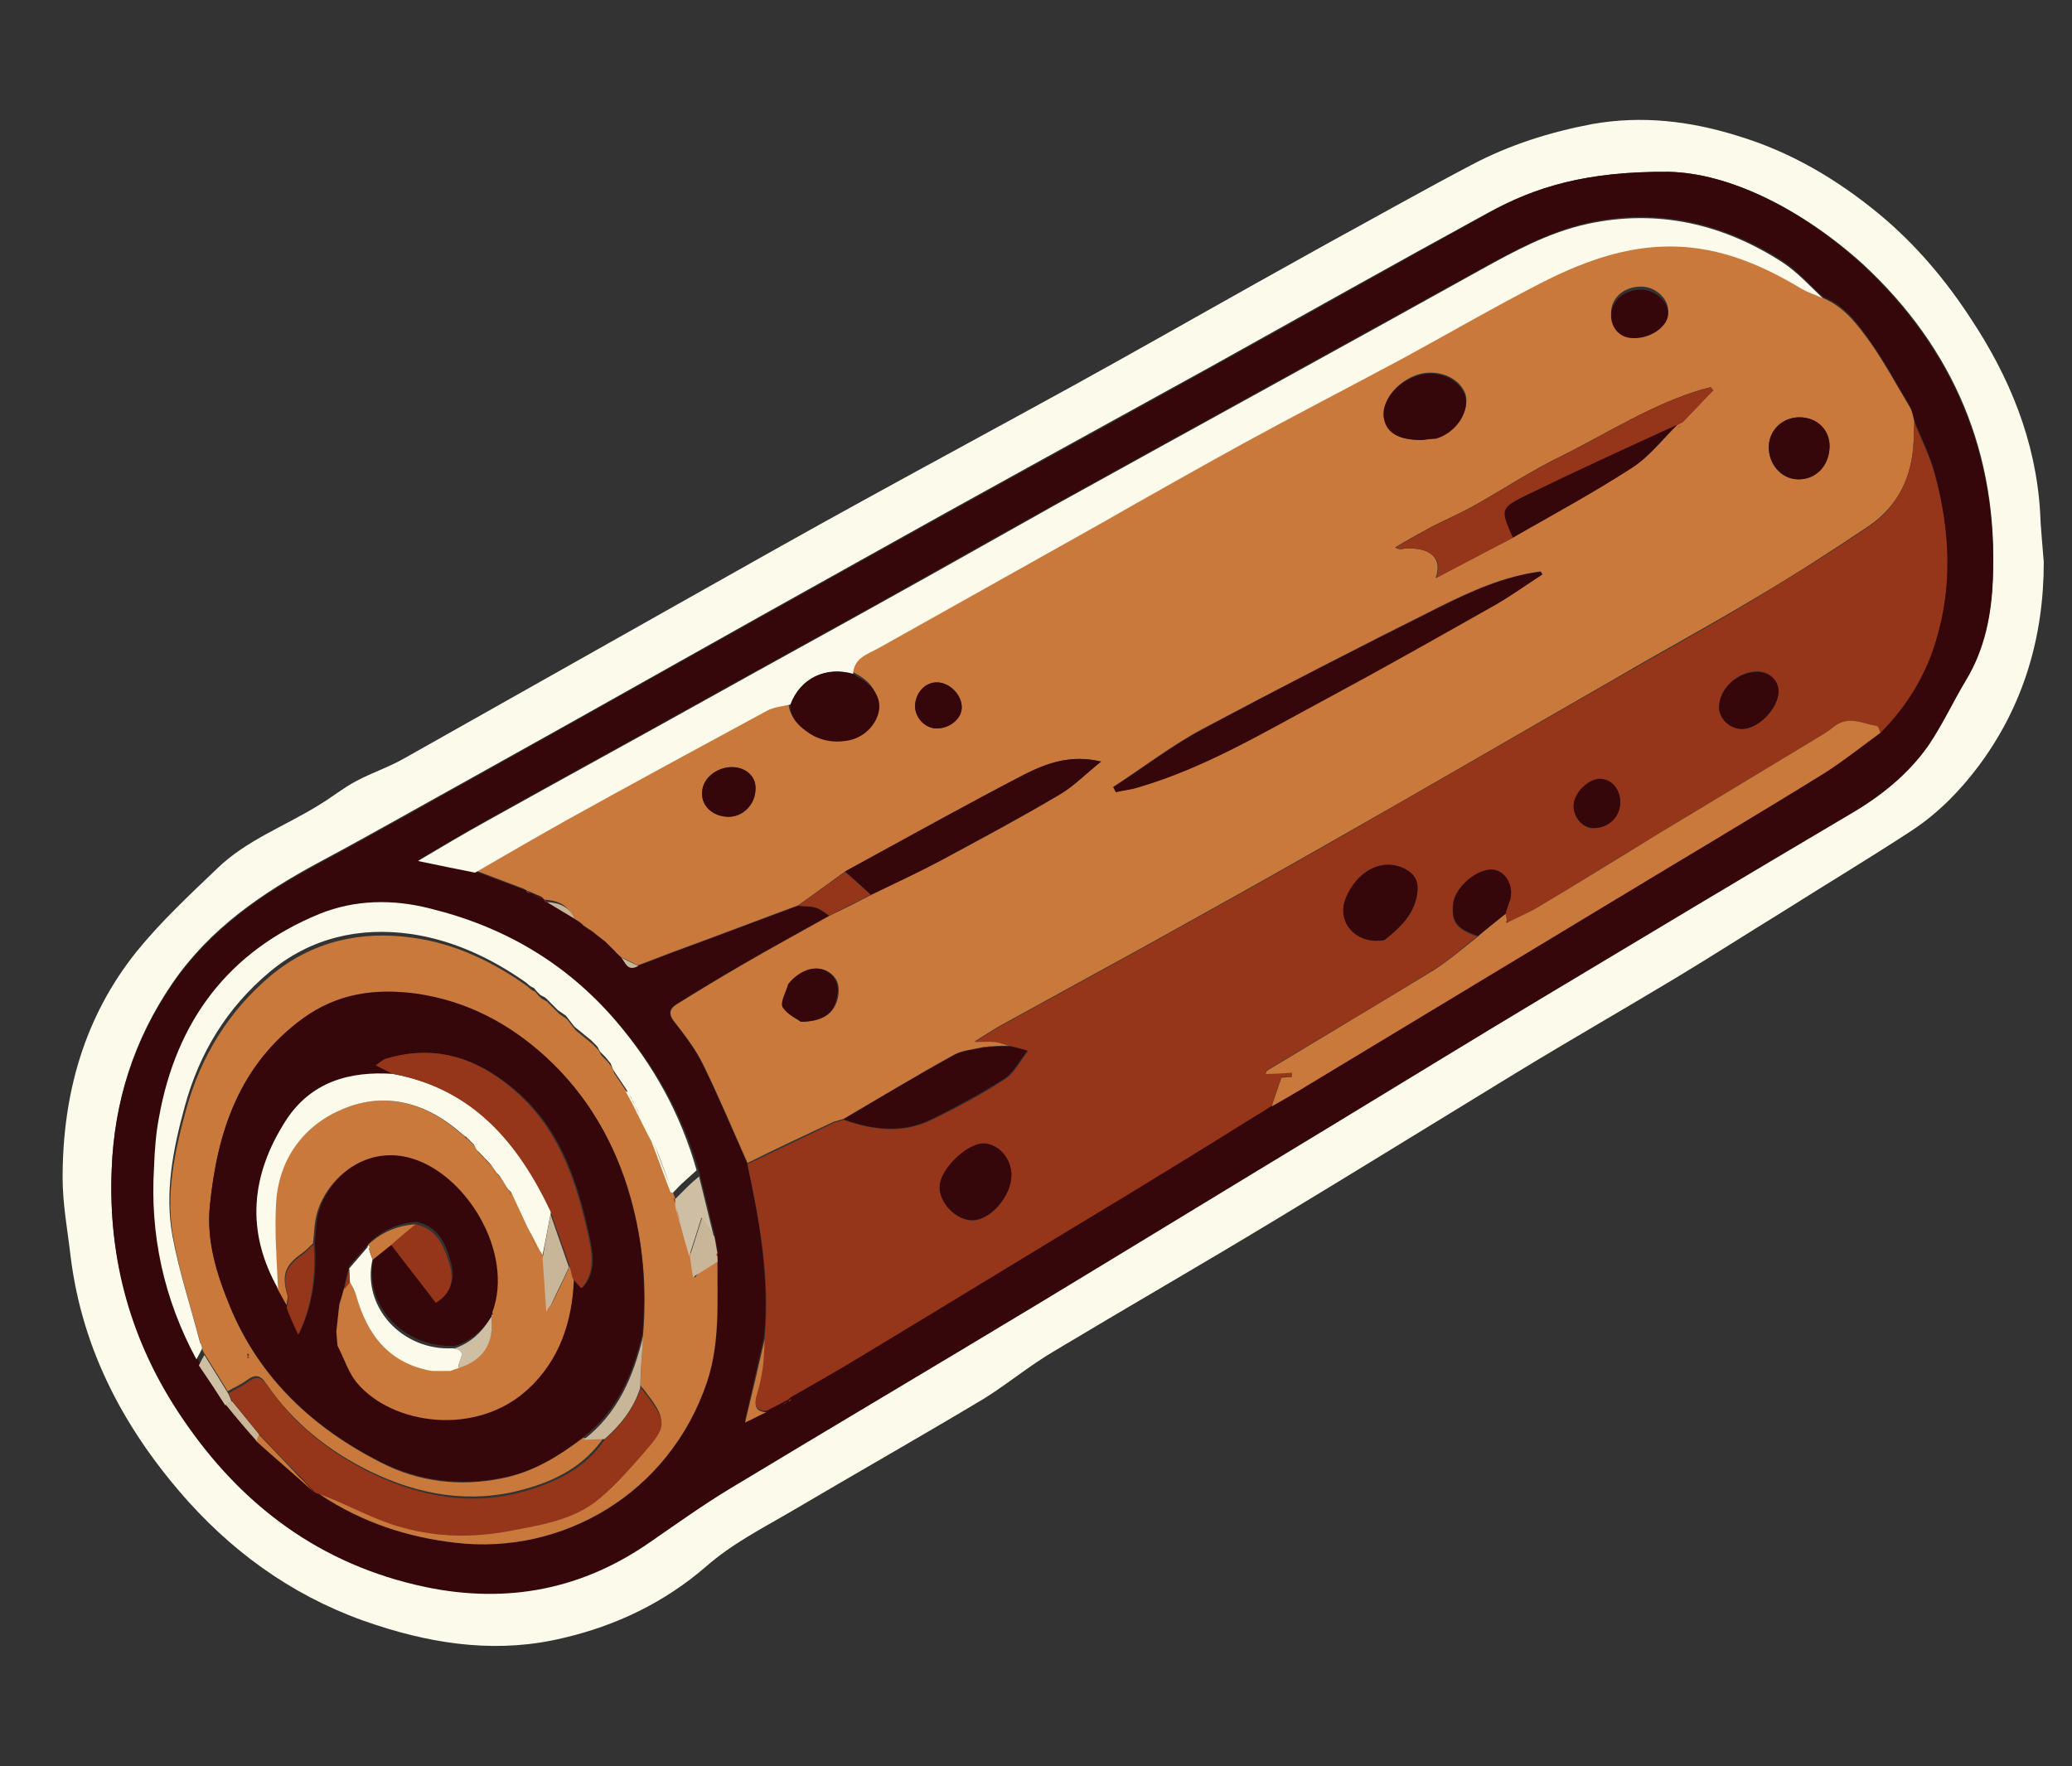 <?xml version="1.0" encoding="utf-8"?>
<!-- Generator: Adobe Illustrator 26.5.0, SVG Export Plug-In . SVG Version: 6.00 Build 0)  -->
<svg version="1.1" id="Vrstva_1" xmlns="http://www.w3.org/2000/svg" xmlns:xlink="http://www.w3.org/1999/xlink" x="0px" y="0px"
	 viewBox="0 0 337.6 287.8" style="enable-background:new 0 0 337.6 287.8;" xml:space="preserve">
<rect x="0" y="0" width="337.6" height="287.8" fill="#333333" stroke="none"/>
<style type="text/css">
	.st0{fill:#FBFAEB;}
	.st1{fill:#36070A;}
	.st2{fill:#C9793B;}
	.st3{fill:#95361A;}
	.st4{fill:#CEBEA3;}
	.st5{fill:#C9B597;}
</style>
<g>
	<path class="st0" d="M333,91.6c0,12.2-3.3,23.4-10.6,33.2c-3,4-6.5,7.6-10.7,10.4c-7,4.6-14.2,8.9-21.3,13.4
		c-5.7,3.5-11.3,7.1-17.1,10.6c-8.8,5.3-17.7,10.4-26.4,15.7c-13.1,8-26.2,16.1-39.3,24c-11.9,7.2-23.9,14.1-35.9,21.3
		c-3.9,2.3-7.4,5.2-11.2,7.6c-10.5,6.3-21.1,12.3-31.6,18.5c-4.8,2.8-9.7,5.3-13.9,9c-6.7,5.8-14.6,9.6-23.2,11.6
		c-10.3,2.5-20.4,1.2-30.5-2.1c-12.1-3.9-22.2-10.8-30.6-20.1c-10.2-11.4-17.3-24.5-19.2-40c-0.5-4.3-1.3-8.5-1.3-12.8
		c0-13.6,3.5-26.2,12.1-36.9c3.9-4.8,8.5-9.1,13-13.4c4.8-4.7,11.2-7,16.8-10.5c2-1.2,3.8-2.7,5.9-3.8c2.6-1.4,5.4-2.3,8-3.8
		c14.9-8.4,29.8-16.8,44.7-25.2c10.1-5.7,20.2-11.4,30.4-17c11.1-6.1,22.2-12.1,33.3-18.2c10-5.5,20-11.2,30-16.8
		c4.1-2.3,8.1-4.5,12.2-6.8c7.7-4.2,15.3-8.5,23.1-12.6c6.2-3.3,12.9-5.4,19.8-6.7c8-1.4,15.8-0.5,23.5,1.9
		c8.7,2.6,16.3,7.1,23.2,12.8c5.9,4.9,10.8,10.7,14.9,17c6.3,9.5,10.6,19.9,11.3,31.5C332.5,86.1,332.8,88.9,333,91.6z M271.9,28
		c-13.3-0.1-21.7,2.4-29.5,6.7C227.2,43,212.1,51.5,197,59.9c-19.2,10.6-38.4,21.1-57.5,31.8c-20.7,11.5-41.3,23.2-62,34.7
		c-8.5,4.7-16.9,9.5-25.5,14.1c-9.3,5-17.8,10.8-23.9,19.7c-6.3,9.2-9.5,19.3-9.9,30.3c-0.6,14.7,3.3,28.2,11.5,40.4
		c9.7,14.3,22.6,23.9,39.6,27.5c13.4,2.8,25.7,0.4,36.9-7.5c4.2-2.9,8.3-5.9,12.7-8.5c16.9-10.2,33.8-20.2,50.7-30.4
		c15.7-9.5,31.4-19.1,47.1-28.6c11.7-7.1,23.4-14.2,35.1-21.3c16.5-9.9,33.1-19.8,49.6-29.6c5-3,9.5-6.5,12.8-11.2
		c2.3-3.3,4-7.1,6.1-10.6c3.1-5,4.1-10.8,4.4-16.4c0.9-20.3-6.3-37.5-21.2-51.3C293.4,33.9,281.6,28.2,271.9,28z"/>
	<path class="st1" d="M271.9,28c9.7,0.2,21.5,5.9,31.6,15.2c14.8,13.8,22,31,21.2,51.3c-0.2,5.6-1.3,11.3-4.4,16.4
		c-2.1,3.5-3.8,7.2-6.1,10.6c-3.3,4.7-7.8,8.3-12.8,11.2c-16.6,9.8-33.1,19.7-49.6,29.6c-11.7,7-23.4,14.2-35.1,21.3
		c-15.7,9.5-31.4,19.1-47.1,28.6c-16.9,10.2-33.8,20.2-50.7,30.4c-4.3,2.6-8.5,5.6-12.7,8.5c-11.2,7.9-23.5,10.3-36.9,7.5
		c-17.1-3.6-30-13.3-39.6-27.5c-8.3-12.2-12.1-25.7-11.5-40.4c0.4-11,3.6-21.1,9.9-30.3c6.1-8.9,14.6-14.7,23.9-19.7
		c8.6-4.6,17-9.4,25.5-14.1c20.7-11.6,41.3-23.2,62-34.7c19.1-10.7,38.4-21.2,57.5-31.8c15.2-8.4,30.2-16.9,45.4-25.3
		C250.2,30.4,258.6,27.9,271.9,28z M100.7,155.5c0.2,0.2,0.3,0.3,0.5,0.5l0,0c0.7,0.8,1.1,2.4,2.7,1.4c2.2-0.8,4.4-1.7,6.6-2.5
		c6.5-2.4,13-4.9,19.6-7.3c0.9,0.1,1.9,0.1,2.8,0.3c0.8,0.3,1.5,0.9,2.2,1.3c-4.8,2.7-9.6,5.3-14.4,8.1c-3.6,2.1-7.1,4.2-10.6,6.4
		c-1.1,0.7-1.3,1.5-0.3,2.8c1.7,2.1,3.4,4.4,4.6,6.8c2.6,5.3,4.9,10.8,7.3,16.2c2,9.3,3.7,18.7,2.8,28.3c-1,4.4-2,8.7-3.1,13.6
		c1.3-0.6,2.4-1.2,3.5-1.7l0,0c0.9-0.5,1.8-0.9,2.7-1.4l0,0c0.3-0.2,0.6-0.3,0.9-0.5c0,0,0,0,0,0c0.2-0.1,0.4-0.3,0.5-0.4
		c3.5-2,7-4,10.5-6.1c15.1-9.1,30.1-18.2,45.2-27.4c6.5-3.9,12.9-7.9,19.3-11.9c0.6-0.4,1.2-0.7,1.8-1.1l0,0
		c0.5-0.3,0.9-0.6,1.4-0.9l0,0c2.1-1.2,4.3-2.4,6.3-3.7c16.6-10,33.2-20,49.7-30c11.4-6.9,22.8-13.7,34.2-20.7c3.1-1.9,6-4.3,9-6.5
		c4.2-4.3,7.2-9.2,9-14.9c2.7-9.1,2.2-18.2-0.2-27.3c-0.8-2.9-2.2-5.6-3.3-8.4c-0.2-0.8-0.3-1.6-0.7-2.3c-2.1-3.5-4-7.1-6.4-10.5
		c-2-2.9-4.2-5.9-7.7-7.3c-2.2-1.9-4.1-4.2-6.5-5.8c-9.8-6.3-20.4-8.8-31.9-6.3c-6.2,1.4-11.8,4.4-17.4,7.5
		c-23.1,12.8-46.2,25.5-69.3,38.3c-9.4,5.2-18.7,10.5-28,15.7c-9.5,5.3-19,10.5-28.5,15.8c-12,6.7-24.1,13.3-36.1,20
		c-3.8,2.1-7.5,4.4-11.2,6.5c3.3,0.7,6.3,1.3,9.3,1.9c2.7,1,5.5,2.1,8.2,3.1c0.2,0.1,0.5,0.3,0.7,0.4l0.1,0c0.7,0.3,1.4,0.6,2.1,0.9
		l0,0c0.2,0.2,0.3,0.3,0.5,0.5l0,0c1.5,0.9,3,1.8,4.5,2.7l0,0c0.2,0.2,0.3,0.3,0.5,0.5c0.2,0.1,0.5,0.3,0.7,0.4
		c0.2,0.2,0.4,0.3,0.6,0.5l-0.1,0c0.5,0.3,0.9,0.6,1.4,0.9l0,0c0.8,0.6,1.5,1.2,2.3,1.8l0,0c0.2,0.2,0.3,0.3,0.5,0.5l0,0
		c0.2,0.2,0.3,0.3,0.5,0.5l0,0c0.2,0.2,0.3,0.3,0.5,0.5l0,0C100.4,155.2,100.6,155.4,100.7,155.5L100.7,155.5z M36.8,228.5
		c1.7,2,3.3,4,5,5.9c3.1,2.8,6.3,5.5,9.4,8.3c0.4,0.3,0.8,0.7,1.2,1c6.6,4.4,14,6.8,21.9,7.7c17.3,2,34.8-7.9,40.9-26.2
		c2.2-6.6,1.7-13.3,1.7-20.1c0-0.3,0-0.5,0-0.8c0-0.2,0-0.4,0-0.6c-0.2-0.9-0.3-1.8-0.5-2.7c-0.8-3.3-1.6-6.5-2.4-9.8
		c-2.6-9.2-7.1-17.3-13.3-24.5c-8.1-9.4-18.4-15.3-30.3-18.2c-6-1.4-12.1-1.4-17.8,0.9c-14.9,6.1-23.4,17.4-26.2,33.2
		c-0.5,2.6-0.6,5.3-0.8,8c-0.6,11.1,1.6,21.6,6.9,31.4C33.9,224.2,35.3,226.3,36.8,228.5z"/>
	<path class="st2" d="M297.1,48.6c3.5,1.5,5.6,4.4,7.7,7.3c2.3,3.3,4.3,7,6.4,10.5c0.4,0.7,0.5,1.5,0.7,2.3c0,1,0,2.1-0.1,3.1
		c-0.2,5.8-2.5,10.6-7.3,13.9c-6.1,4.1-12.3,8.1-18.6,11.8c-7.5,4.5-15.1,8.6-22.6,13c-15.7,9-31.3,18.1-47,27
		c-9.8,5.6-19.7,11.1-29.6,16.6c-7.8,4.3-15.7,8.6-23.5,12.9c-1.3,0.7-2.6,1.6-4.4,2.7c1.5,0,2.4-0.1,3.3,0c0.9,0.1,1.7,0.4,2.6,0.7
		c-1,0-2.1,0-3.1,0.1c-0.4,0-0.8,0.1-1.3,0.1c-1.7,0.4-3.5,0.5-4.9,1.3c-6,3.3-11.9,6.9-17.9,10.4c-0.6,0.2-1.1,0.3-1.7,0.5
		c-4.7,2.2-9.4,4.4-14,6.7c-2.4-5.4-4.7-10.9-7.3-16.2c-1.2-2.4-2.9-4.6-4.6-6.8c-1-1.2-0.8-2.1,0.3-2.8c3.5-2.2,7-4.3,10.6-6.4
		c4.8-2.8,9.6-5.4,14.4-8.1c2.3-1.1,4.5-2.2,6.8-3.4c3.8-1.9,7.7-3.7,11.5-5.7c6.4-3.4,12.9-6.9,19.1-10.6c2.3-1.4,4.3-3.4,6.8-5.4
		c-5-1.2-8.9,0.3-12.5,2.1c-9.8,5.1-19.5,10.5-29.2,15.8c-2.5,1.8-5.1,3.7-7.6,5.5c-6.5,2.4-13,4.9-19.6,7.3
		c-2.2,0.8-4.4,1.7-6.6,2.5c-0.9-0.5-1.8-0.9-2.8-1.4c0,0,0,0,0,0c-0.2-0.2-0.3-0.3-0.5-0.5c0,0,0,0,0,0c-0.2-0.2-0.3-0.3-0.5-0.5
		c0,0,0,0,0,0c-0.2-0.2-0.3-0.3-0.5-0.5c0,0,0,0,0,0c-0.2-0.2-0.3-0.3-0.5-0.5c0,0,0,0,0,0c-0.2-0.2-0.3-0.3-0.5-0.5c0,0,0,0,0,0
		c-0.8-0.6-1.5-1.2-2.3-1.8c0,0,0,0,0,0c-0.5-0.3-0.9-0.6-1.4-0.9c0,0,0.1,0,0.1,0c-0.2-0.2-0.4-0.3-0.6-0.5
		c-0.2-0.1-0.5-0.3-0.7-0.4c-0.2-0.2-0.3-0.3-0.5-0.5c0,0,0,0,0,0c-0.8-2-2.5-2.6-4.5-2.7c0,0,0,0,0,0c-0.2-0.2-0.3-0.3-0.5-0.5
		c0,0,0,0,0,0c-0.7-0.3-1.4-0.6-2.1-0.9c0,0-0.1,0-0.1,0c-0.2-0.1-0.5-0.3-0.7-0.4c-2.7-1-5.5-2.1-8.2-3.1c5-2.9,10-5.8,15-8.6
		c10.8-6,21.7-11.9,32.6-17.8c1.1-0.6,2.5-0.6,3.8-1c-0.1,1.9,1,3.1,2.4,4.2c2,1.5,4.3,2,6.7,1.6c2.6-0.4,4.8-2.3,5.2-4.8
		c0.4-2.2-0.7-4.1-3.3-5.5c-0.2-0.1-0.5-0.3-0.7-0.5c0.2-2.5,2.4-3.2,4-4.1c12-6.8,24.1-13.6,36.2-20.3c7.8-4.4,15.5-8.8,23.3-13.1
		c8.6-4.7,17.3-9.2,25.9-13.8c7.7-4.2,15.3-8.6,23.1-12.6c6-3,12.2-5.4,19.1-5.7c8.5-0.4,15.9,2.6,23,6.9
		C294.8,47.7,296,48.1,297.1,48.6z M273.3,69.2c0.3-0.1,0.5-0.3,0.8-0.4c1.7-1.7,3.3-3.4,5-5.2c-0.1-0.2-0.2-0.3-0.4-0.5
		c-0.4,0.1-0.8,0.2-1.2,0.3c-8.3,2.4-15.6,7.2-23.3,11c-4.7,2.3-9.1,5.2-13.7,7.8c-2.3,1.3-4.8,2.4-7.2,3.6c-2,1.1-4,2.2-6,3.4
		c0.6,0.4,1.1,0.3,1.5,0.2c4.3-0.3,6.3,1.6,5.1,4.8c0,0-0.1,0.1-0.1,0.1c0,0,0.1-0.1,0.1-0.1c4.2-2.2,8.4-4.4,12.6-6.6
		c6.5-3.8,13.1-7.3,19.4-11.4C268.7,74.5,270.9,71.6,273.3,69.2C273.3,69.2,273.3,69.2,273.3,69.2z M251.3,93.6
		c-0.1-0.2-0.2-0.3-0.3-0.5c-5.9,0.8-11.3,3.2-16.5,5.8c-13,6.5-26,13.2-38.8,20c-5,2.7-9.5,6.2-14.3,9.3c0.1,0.3,0.3,0.6,0.4,0.8
		c1.2-0.3,2.5-0.4,3.7-0.8c10.9-3.2,20.5-9,30.4-14.3c9.3-5,18.5-10.2,27.7-15.4C246.3,97,248.8,95.2,251.3,93.6z M231.7,71.7
		c0.6-0.1,1.5-0.1,2.3-0.4c3.3-0.9,5.7-4.7,4.7-7.3c-1.1-2.6-4.5-3.9-7.6-3c-3.5,1.1-6.1,4.4-5.5,7.1
		C226.1,70.6,227.9,71.7,231.7,71.7z M298.1,72.9c0.1-2.8-2-4.9-4.9-4.9c-2.7,0-4.9,2-5,4.7c-0.1,2.9,2,5.4,4.7,5.4
		C295.8,78.2,297.9,76,298.1,72.9z M130.5,166.5c3.6,0,5.4-1.4,6-3.8c0.4-1.8,0.1-3.4-1.6-4.4c-1.8-1-4-0.4-5.9,1.6
		c-0.2,0.2-0.4,0.3-0.4,0.5c-0.4,1.3-1.4,2.9-0.9,3.7C128.2,165.3,129.8,166,130.5,166.5z M267.4,46.7c-2.8,0-4.9,1.8-4.9,4.3
		c0,2.1,1.5,3.6,3.6,3.7c2.9,0.1,5.8-2,5.7-4.1C271.8,48.6,269.7,46.7,267.4,46.7z M118.7,133.1c2.4,0,4.4-2,4.4-4.6
		c0-2-1.6-3.4-3.8-3.5c-2.6,0-4.9,1.9-4.9,4.2C114.3,131.4,116.2,133,118.7,133.1z M152.7,111.2c-1.8,0-3.5,1.7-3.6,3.7
		c-0.1,1.9,1.6,3.8,3.5,3.8c2.1,0,4-1.5,4.1-3.3C156.8,113.3,154.8,111.2,152.7,111.2z"/>
	<path class="st3" d="M164.7,170.5c-0.9-0.2-1.7-0.6-2.6-0.7c-0.9-0.1-1.7,0-3.3,0c1.8-1.1,3.1-2,4.4-2.7
		c7.8-4.3,15.7-8.6,23.5-12.9c9.9-5.5,19.8-11,29.6-16.6c15.7-9,31.3-18,47-27c7.5-4.3,15.2-8.5,22.6-13c6.3-3.8,12.6-7.7,18.6-11.8
		c4.8-3.3,7-8.1,7.3-13.9c0-1,0-2.1,0.1-3.1c1.1,2.8,2.5,5.5,3.3,8.4c2.5,9,3,18.2,0.2,27.3c-1.7,5.7-4.8,10.7-9,14.9
		c-0.2-0.4-0.4-1-0.6-1.1c-2.4-0.4-4.7-1.8-7.1,0.2c-1.1,0.9-2.5,1.7-3.7,2.4c-8.1,4.9-16.2,9.7-24.2,14.6c-6.7,4-13.3,8.2-20,12.2
		c-1.6,1-3.4,1.8-5.1,2.6c-0.1-0.1-0.1-0.1-0.2-0.2c-0.1-0.4-0.2-0.8-0.2-1.2c0.2-0.8,0.5-1.5,0.7-2.3c0.6-2.6-1.2-5.1-3.5-4.8
		c-2.5,0.3-5.6,3.1-5.8,5.6c-0.2,2.7,0.4,4,4,5.2c-2.4,1.8-4.6,3.9-7.1,5.4c-9,5.6-18.2,11-27.2,16.4c-0.1,0.1-0.2,0.3-0.2,0.5
		c1.5-0.1,2.9-0.2,4.3-0.2c0,0.2,0,0.5,0,0.7c-0.6,0.1-1.2,0.1-1.7,0.1c-0.6,1.7-1.1,3.2-1.6,4.7c0,0,0,0,0,0
		c-0.5,0.3-0.9,0.6-1.4,0.9c0,0,0,0,0,0c-0.6,0.4-1.2,0.7-1.8,1.1c-6.4,4-12.9,8-19.3,11.9c-15.1,9.1-30.1,18.3-45.2,27.4
		c-3.5,2.1-7,4.1-10.5,6.1c-0.2,0.1-0.4,0.3-0.5,0.4c0,0,0,0,0,0c-0.3,0.2-0.6,0.3-0.9,0.5c0,0,0,0,0,0c-0.9,0.5-1.8,0.9-2.7,1.4
		c0,0,0,0,0,0c-1.7,0-2-1-1.7-2.4c0.3-1.4,0.8-2.9,1-4.3c0.2-1.7,0.3-3.5,0.4-5.2c0.9-9.6-0.8-19-2.8-28.3c4.7-2.2,9.4-4.5,14-6.7
		c0.5-0.2,1.1-0.3,1.7-0.5c4.8,1.7,9.6,2.3,14.3,0c4.1-2,8.1-4.1,11.9-6.6c1.5-0.9,2.4-2.8,3.8-4.6
		C166.1,170.8,165.4,170.6,164.7,170.5z M224.3,153.3c0.2,0,1.1,0.1,1.5-0.3c2.4-1.9,4.6-4,5.1-7.3c0.3-2.4-0.6-3.7-2.9-4.5
		c-3.3-1.1-7,1-8.7,5.1C217.9,149.6,220.2,153.2,224.3,153.3z M164.8,191.5c0-2.7-2-5.1-4.5-5.1c-2.8,0-7.1,4.2-7.2,7
		c-0.1,2.7,2.8,5.5,5.4,5.5C161.4,198.8,164.7,194.9,164.8,191.5z M289.8,112.7c0-1.8-1.5-3.3-3.4-3.3c-3.1-0.1-6.2,2.7-6.3,5.6
		c-0.1,1.9,1.6,3.7,3.6,3.7C286.4,118.9,289.7,115.6,289.8,112.7z M264,130.7c0-2.2-1.5-3.8-3.4-3.7c-2,0-4.2,2.4-4.2,4.5
		c0,1.8,1.6,3.5,3.2,3.5C262.1,134.9,264,133.1,264,130.7z"/>
	<path class="st2" d="M116.9,205.1c-0.1,6.7,0.5,13.4-1.7,20.1c-6.2,18.3-23.7,28.2-40.9,26.2c-7.9-0.9-15.2-3.3-21.9-7.7
		c-0.4-0.3-0.8-0.6-1.2-1l0,0c0.8,0.3,1.6,0.6,2.4,0.9c3.9,1.6,7.7,3.6,11.8,4.8c5.7,1.6,11.5,1.7,17.4,0.6c5.3-1,10.6-1.8,14.9-5.4
		c2.5-2.1,4.6-4.5,6.8-7c4.2-4.8,4.2-5.2,0.4-10.2c-0.2-0.2-0.4-0.4-0.6-0.7c0.2-2.8,0.3-5.6,0.5-8.4c0.6-7.4,0-14.7-2-22
		c-2.5-9-7.1-16.7-13.8-23C83,166.9,76,163.2,67.8,162c-6.8-0.9-12.8-0.1-18.4,4c-10.4,7.5-14,18.4-15.2,30.5
		c-0.6,5.7,1.2,11.3,3.3,16.5c4.8,11.6,13.5,19.7,24.5,25.3c6.2,3.2,12.9,4,19.8,2.6c5-1,9.2-3.6,13.2-6.6c1.1,0,2.3-0.1,3.4-0.1
		c-3.2,4.7-7.9,7.1-13.1,8.5c-8.7,2.4-17,0.9-24.9-2.9c-6.8-3.3-12.7-8-17-14.3c-1-1.5-1.8-1.6-3.2-0.6c-0.9,0.7-2.1,1.2-3.1,1.8
		c-1.3-2.1-2.6-4.2-3.9-6.3c-0.1-0.2-0.1-0.3-0.2-0.5c-0.1-0.2-0.2-0.3-0.2-0.5c-1.5-5.8-3.4-11.5-4.5-17.4
		c-1.4-7.1,0.1-14.1,2-21.1c2.4-8.7,6.9-16.1,13.8-21.9c6.7-5.6,14.7-7.4,23.1-6.2c6.8,0.9,13.1,3.9,18.7,7.9
		c0.2,0.2,0.5,0.4,0.7,0.6c0.2,0.1,0.4,0.2,0.6,0.3c0.2,0.2,0.3,0.4,0.5,0.6l0,0c0.2,0.2,0.3,0.3,0.5,0.5l0,0
		c0.3,0.2,0.6,0.3,0.9,0.5l0,0c0.2,0.2,0.3,0.3,0.5,0.5l0,0c0.2,0.2,0.3,0.3,0.5,0.5l0,0c0.2,0.2,0.3,0.3,0.5,0.5l0,0
		c0.2,0.2,0.3,0.3,0.5,0.5l0,0c0.4,0.3,0.9,0.6,1.3,0.9c0,0,0,0,0,0c0.5,0.6,0.9,1.2,1.4,1.8l0,0c0.2,0.1,0.3,0.3,0.5,0.4l0,0
		c0.7,0.6,1.5,1.2,2.2,1.8l0,0c0.2,0.2,0.3,0.3,0.5,0.5l0,0c0.2,0.2,0.3,0.3,0.5,0.5l0,0c0.2,0.3,0.3,0.6,0.5,0.9l0,0
		c0.3,0.3,0.6,0.6,0.9,0.9l0,0c0.1,0.2,0.3,0.3,0.4,0.5l0,0c0.1,0.2,0.3,0.3,0.4,0.5l0,0c0.1,0.3,0.3,0.7,0.4,1
		c0.7,1.1,1.5,2.2,2.2,3.3c0.1,0.2,0.3,0.5,0.4,0.7l0,0c0.2,0.3,0.3,0.6,0.5,0.9l0,0c0.2,0.3,0.3,0.6,0.5,0.9l0,0
		c0.3,0.6,0.6,1.2,0.9,1.8l0,0c0.6,1.2,1.2,2.4,1.8,3.6l0,0c0.2,0.3,0.3,0.6,0.5,0.9l0,0c1.1,2.8,2.1,5.7,3.2,8.5c0,0,0-0.1,0-0.1
		c0.1,0.3,0.2,0.6,0.3,0.9c0,0.3,0.1,0.6,0.1,0.8c0.3,0.9,0.5,1.8,0.8,2.7c0.5,1.7,1,3.4,1.4,5c0.2,1.2,0.3,2.3,0.5,3.4
		C114.4,206.6,115.6,205.8,116.9,205.1z M40.6,220.9c0-0.1-0.1-0.2-0.1-0.3c0,0-0.2,0-0.2,0c0,0.1,0,0.2,0,0.3
		C40.4,220.9,40.5,220.9,40.6,220.9z"/>
	<path class="st0" d="M128.8,114.8c-1.3,0.3-2.7,0.4-3.8,1c-10.9,5.9-21.8,11.8-32.6,17.8c-5,2.8-10,5.7-15,8.6
		c-3-0.6-6-1.2-9.3-1.9c3.7-2.2,7.4-4.4,11.2-6.5c12-6.7,24.1-13.3,36.1-20c9.5-5.3,19-10.5,28.5-15.8c9.4-5.2,18.7-10.5,28-15.7
		c23.1-12.8,46.3-25.5,69.3-38.3c5.6-3.1,11.1-6.1,17.4-7.5c11.5-2.5,22.2,0,31.9,6.3c2.4,1.6,4.4,3.8,6.5,5.8
		c-1.1-0.5-2.3-0.9-3.4-1.5c-7.1-4.3-14.5-7.3-23-6.9c-6.8,0.3-13.1,2.7-19.1,5.7c-7.8,4-15.4,8.4-23.1,12.6
		c-8.6,4.6-17.3,9.1-25.9,13.8c-7.8,4.3-15.6,8.7-23.3,13.1c-12.1,6.8-24.1,13.5-36.2,20.3c-1.7,0.9-3.9,1.6-4,4.1
		C134.6,108.5,130.4,110.5,128.8,114.8z"/>
	<path class="st0" d="M102.1,177.6c-0.7-1.1-1.5-2.2-2.2-3.3c-0.1-0.3-0.3-0.7-0.4-1c0,0,0,0,0,0c-0.1-0.2-0.3-0.3-0.4-0.5
		c0,0,0,0,0,0c-0.1-0.2-0.3-0.3-0.4-0.5l0,0c-0.3-0.3-0.6-0.6-0.9-0.9c0,0,0,0,0,0c-0.2-0.3-0.3-0.6-0.5-0.9c0,0,0,0,0,0
		c-0.2-0.2-0.3-0.3-0.5-0.5c0,0,0,0,0,0c-0.2-0.2-0.3-0.3-0.5-0.5c0,0,0,0,0,0c-0.7-0.6-1.5-1.2-2.2-1.8c0,0,0,0,0,0
		c-0.2-0.1-0.3-0.3-0.5-0.4c0,0,0,0,0,0c-0.5-0.6-0.9-1.2-1.4-1.8c0,0,0,0,0,0c-0.4-0.3-0.9-0.6-1.3-0.9c0,0,0,0,0,0
		c-0.2-0.2-0.3-0.3-0.5-0.5c0,0,0,0,0,0c-0.2-0.2-0.3-0.3-0.5-0.5c0,0,0,0,0,0c-0.2-0.2-0.3-0.3-0.5-0.5c0,0,0,0,0,0
		c-0.2-0.2-0.3-0.3-0.5-0.5l0,0c-0.3-0.2-0.6-0.3-0.9-0.5c0,0,0,0,0,0c-0.2-0.2-0.3-0.3-0.5-0.5c0,0,0,0,0,0
		c-0.2-0.2-0.3-0.4-0.5-0.6c-0.2-0.1-0.4-0.2-0.6-0.3c-0.2-0.2-0.5-0.4-0.7-0.6c-5.7-4-11.9-6.9-18.7-7.9
		c-8.4-1.2-16.4,0.6-23.1,6.2c-6.9,5.8-11.4,13.1-13.8,21.9c-1.9,6.9-3.3,14-2,21.1c1.1,5.9,3,11.6,4.5,17.4
		c0.1,0.2,0.2,0.3,0.2,0.5c0.1,0.2,0.1,0.3,0.1,0.5c-0.3,0.6-0.6,1.2-0.9,1.7c-5.3-9.8-7.6-20.3-6.9-31.4c0.1-2.7,0.3-5.4,0.8-8
		c2.8-15.7,11.3-27.1,26.2-33.2c5.7-2.3,11.9-2.4,17.8-0.9c12,2.9,22.2,8.8,30.3,18.2c6.2,7.2,10.7,15.3,13.3,24.5
		c-0.7,0.6-1.3,1.2-2,1.8c-0.7,0.6-1.3,1.3-1.9,1.9c-0.1-0.1-0.2-0.1-0.3-0.1c0,0,0,0.1,0,0.1c-1.1-2.8-2.1-5.7-3.2-8.5c0,0,0,0,0,0
		c-0.2-0.3-0.3-0.6-0.5-0.9c0,0,0,0,0,0c-0.6-1.2-1.2-2.4-1.8-3.6c0,0,0,0,0,0c-0.3-0.6-0.6-1.2-0.9-1.8c0,0,0,0,0,0
		c-0.2-0.3-0.3-0.6-0.5-0.9c0,0,0,0,0,0c-0.2-0.3-0.3-0.6-0.5-0.9c0,0,0,0,0,0C102.4,178.1,102.2,177.8,102.1,177.6z"/>
	<path class="st2" d="M245.3,148.9c0.1,0.4,0.2,0.8,0.2,1.2c0,0.1-0.1,0.2-0.1,0.3c0.1,0,0.2-0.1,0.3-0.1c1.7-0.9,3.5-1.6,5.1-2.6
		c6.7-4,13.3-8.1,20-12.2c8.1-4.9,16.1-9.7,24.2-14.6c1.3-0.8,2.6-1.5,3.7-2.4c2.4-2,4.7-0.6,7.1-0.2c0.3,0.1,0.4,0.7,0.6,1.1
		c-3,2.2-5.9,4.5-9,6.5c-11.3,7-22.8,13.8-34.2,20.7c-16.6,10-33.1,20-49.7,30c-2.1,1.3-4.2,2.5-6.3,3.7c0.5-1.5,1-3,1.6-4.7
		c0.5,0,1.1-0.1,1.7-0.1c0-0.2,0-0.5,0-0.7c-1.4,0.1-2.8,0.2-4.3,0.2c0.1-0.1,0.1-0.4,0.2-0.5c9.1-5.5,18.2-10.9,27.2-16.4
		c2.5-1.6,4.8-3.6,7.1-5.4C242.3,151.3,243.8,150.1,245.3,148.9z"/>
	<path class="st3" d="M141.9,145.8c-2.3,1.1-4.5,2.2-6.8,3.4c-0.7-0.5-1.4-1.1-2.2-1.3c-0.9-0.3-1.9-0.2-2.8-0.3
		c2.5-1.9,5.1-3.7,7.6-5.5C139.1,143.3,140.5,144.6,141.9,145.8z"/>
	<path class="st4" d="M110,195.4c0.6-0.6,1.3-1.3,1.9-1.9c0.6-0.6,1.3-1.2,2-1.8c0.8,3.3,1.6,6.5,2.4,9.8c-0.5-0.8-1.1-1.7-2-3.1
		c-0.8,2.5-1.4,4.4-2,6.3c-0.5-1.7-1-3.4-1.4-5c-0.3-0.9-0.5-1.8-0.8-2.7c0-0.3-0.1-0.6-0.1-0.8C110,195.9,110,195.6,110,195.4z"/>
	<path class="st5" d="M112.4,204.7c0.6-1.9,1.2-3.8,2-6.3c0.9,1.5,1.4,2.3,2,3.1c0.2,0.9,0.3,1.8,0.5,2.7c0,0.1-0.1,0.1-0.1,0.2
		c0,0.1,0.1,0.3,0.1,0.4c0,0.3,0,0.5,0,0.8c-1.2,0.8-2.4,1.5-4,2.5C112.7,207,112.6,205.8,112.4,204.7z"/>
	<path class="st2" d="M51.1,243.1c-3.1-2.8-6.3-5.5-9.4-8.3c0.1-0.4,0.3-0.7,0.4-1.1c2.2,2.3,4.4,4.6,6.6,6.9
		C49.6,241.4,50.3,242.3,51.1,243.1L51.1,243.1z"/>
	<path class="st2" d="M124.6,218.2c-0.1,1.7-0.1,3.5-0.4,5.2c-0.2,1.5-0.6,2.9-1,4.3c-0.3,1.4,0,2.4,1.7,2.4
		c-1.1,0.5-2.2,1.1-3.5,1.7C122.6,226.9,123.6,222.6,124.6,218.2z"/>
	<path class="st4" d="M32.4,222.5c0.3-0.6,0.6-1.2,0.9-1.7c1.3,2.1,2.6,4.2,3.9,6.3c0.2,0.4,0.4,0.9,0.5,1.3c-0.3,0.2-0.7,0.4-1,0.6
		C35.3,226.8,33.9,224.7,32.4,222.5z"/>
	<path class="st5" d="M36.8,228.9c0.3-0.2,0.7-0.4,1-0.6c1.5,1.8,2.9,3.6,4.4,5.4c-0.1,0.4-0.3,0.7-0.4,1.1
		C40.1,232.9,38.4,230.9,36.8,228.9z"/>
	<path class="st5" d="M89.1,147c2,0.1,3.6,0.7,4.5,2.7C92.1,148.8,90.6,147.9,89.1,147z"/>
	<path class="st5" d="M101.2,156c0.9,0.5,1.8,0.9,2.8,1.4C102.2,158.4,101.9,156.8,101.2,156z"/>
	<path class="st2" d="M124.9,230.2c0.9-0.5,1.8-0.9,2.7-1.4C126.7,229.3,125.8,229.7,124.9,230.2z"/>
	<path class="st5" d="M96.7,151.9c0.8,0.6,1.5,1.2,2.3,1.8C98.2,153.1,97.4,152.5,96.7,151.9z"/>
	<path class="st5" d="M86.5,145.7c0.7,0.3,1.4,0.6,2.1,0.9C88,146.3,87.2,146,86.5,145.7z"/>
	<path class="st2" d="M204,182.1c0.6-0.4,1.2-0.7,1.8-1.1C205.2,181.4,204.6,181.7,204,182.1z"/>
	<path class="st5" d="M95.3,151c0.5,0.3,0.9,0.6,1.4,0.9C96.3,151.6,95.8,151.3,95.3,151z"/>
	<path class="st2" d="M205.8,181c0.5-0.3,0.9-0.6,1.4-0.9C206.7,180.4,206.3,180.7,205.8,181z"/>
	<path class="st5" d="M85.7,145.2c0.3,0.1,0.5,0.3,0.7,0.4C86.2,145.5,85.9,145.4,85.7,145.2z"/>
	<path class="st2" d="M127.6,228.8c0.3-0.2,0.6-0.3,0.9-0.5C128.2,228.5,127.9,228.7,127.6,228.8z"/>
	<path class="st2" d="M116.8,204.7c-0.1-0.1-0.1-0.2-0.1-0.4c0,0,0.1-0.1,0.1-0.2C116.8,204.4,116.8,204.5,116.8,204.7z"/>
	<path class="st5" d="M88.6,146.6c0.2,0.2,0.3,0.3,0.5,0.5C89,146.9,88.8,146.7,88.6,146.6z"/>
	<path class="st5" d="M93.6,149.7c0.2,0.2,0.3,0.3,0.5,0.5C93.9,150,93.7,149.8,93.6,149.7z"/>
	<path class="st5" d="M94.8,150.6c0.2,0.2,0.4,0.3,0.6,0.5C95.2,150.9,95,150.8,94.8,150.6z"/>
	<path class="st5" d="M98.9,153.7c0.2,0.2,0.3,0.3,0.5,0.5C99.2,154,99.1,153.9,98.9,153.7z"/>
	<path class="st5" d="M99.4,154.2c0.2,0.2,0.3,0.3,0.5,0.5C99.7,154.5,99.5,154.3,99.4,154.2z"/>
	<path class="st5" d="M99.8,154.6c0.2,0.2,0.3,0.3,0.5,0.5C100.1,154.9,100,154.8,99.8,154.6z"/>
	<path class="st5" d="M100.3,155c0.2,0.2,0.3,0.3,0.5,0.5C100.6,155.4,100.4,155.2,100.3,155z"/>
	<path class="st2" d="M128.5,228.4c0.2-0.1,0.4-0.3,0.5-0.4C128.8,228.1,128.6,228.2,128.5,228.4z"/>
	<path class="st5" d="M100.7,155.5c0.2,0.2,0.3,0.3,0.5,0.5C101,155.8,100.9,155.7,100.7,155.5z"/>
	<path class="st1" d="M251.3,93.6c-2.6,1.7-5.1,3.5-7.7,5c-9.2,5.2-18.4,10.4-27.7,15.4c-9.9,5.3-19.5,11.1-30.4,14.3
		c-1.2,0.4-2.5,0.5-3.7,0.8c-0.1-0.3-0.3-0.6-0.4-0.8c4.8-3.1,9.3-6.6,14.3-9.3c12.8-6.9,25.8-13.5,38.8-20
		c5.2-2.6,10.6-5.1,16.5-5.8C251.1,93.2,251.2,93.4,251.3,93.6z"/>
	<path class="st1" d="M141.9,145.8c-1.4-1.3-2.8-2.6-4.2-3.8c9.7-5.3,19.4-10.7,29.2-15.8c3.6-1.8,7.5-3.3,12.5-2.1
		c-2.5,2-4.5,4.1-6.8,5.4c-6.3,3.7-12.7,7.1-19.1,10.6C149.6,142.2,145.7,144,141.9,145.8z"/>
	<path class="st3" d="M234,94.2c1.2-3.2-0.8-5.1-5.1-4.8c-0.4,0-0.8,0.2-1.5-0.2c2-1.1,3.9-2.3,6-3.4c2.4-1.2,4.8-2.3,7.2-3.6
		c4.6-2.6,9-5.5,13.7-7.8c7.7-3.8,14.9-8.6,23.3-11c0.4-0.1,0.8-0.2,1.2-0.3c0.1,0.2,0.2,0.3,0.4,0.5c-1.7,1.7-3.3,3.4-5,5.2
		c-0.3,0.1-0.5,0.3-0.8,0.4c0,0,0,0,0,0c-8.1,3.8-16.2,7.5-24.2,11.3c-4.8,2.3-4.7,2.4-2.6,7.1C242.3,89.8,238.2,92,234,94.2
		C234,94.2,234,94.2,234,94.2z"/>
	<path class="st1" d="M164.7,170.5c0.7,0.2,1.4,0.3,2.7,0.7c-1.4,1.8-2.3,3.6-3.8,4.6c-3.8,2.4-7.8,4.6-11.9,6.6
		c-4.7,2.3-9.5,1.7-14.3,0c5.9-3.5,11.8-7,17.9-10.4c1.4-0.8,3.3-0.9,4.9-1.3c0.4,0,0.8-0.1,1.3-0.1
		C162.6,170.5,163.6,170.5,164.7,170.5z"/>
	<path class="st1" d="M246.5,87.6c-2.1-4.7-2.1-4.8,2.6-7.1c8-3.9,16.1-7.6,24.2-11.3c-2.5,2.4-4.6,5.2-7.5,7.1
		C259.6,80.3,253,83.9,246.5,87.6z"/>
	<path class="st1" d="M128.8,114.8c1.6-4.3,5.8-6.3,10.4-4.9c0.2,0.2,0.4,0.4,0.7,0.5c2.5,1.4,3.7,3.4,3.3,5.5
		c-0.5,2.4-2.6,4.4-5.2,4.8c-2.5,0.4-4.7-0.1-6.7-1.6C129.7,117.9,128.7,116.7,128.8,114.8z"/>
	<path class="st1" d="M231.7,71.7c-3.8,0-5.7-1.1-6.2-3.4c-0.6-2.7,2-6,5.5-7.1c3.1-1,6.5,0.4,7.6,3c1.1,2.6-1.3,6.4-4.7,7.3
		C233.2,71.5,232.3,71.6,231.7,71.7z"/>
	<path class="st1" d="M298.1,72.9c-0.1,3.1-2.3,5.3-5.2,5.2c-2.7-0.1-4.8-2.6-4.7-5.4c0.1-2.7,2.3-4.7,5-4.7
		C296.1,68,298.2,70.1,298.1,72.9z"/>
	<path class="st1" d="M130.5,166.5c-0.6-0.5-2.3-1.2-3-2.4c-0.4-0.9,0.6-2.5,0.9-3.7c0.1-0.2,0.3-0.3,0.4-0.5c1.9-2,4.2-2.6,5.9-1.6
		c1.7,1,2.1,2.6,1.6,4.4C135.9,165.1,134.1,166.4,130.5,166.5z"/>
	<path class="st1" d="M267.4,47.2c2.2,0,4.4,1.9,4.4,3.8c0.1,2.1-2.8,4.2-5.7,4.1c-2.1,0-3.6-1.6-3.6-3.7
		C262.6,49,264.6,47.2,267.4,47.2z"/>
	<path class="st1" d="M118.7,133.1c-2.5,0-4.4-1.7-4.3-3.9c0-2.3,2.3-4.2,4.9-4.2c2.2,0,3.9,1.5,3.8,3.5
		C123.1,131,121.1,133.1,118.7,133.1z"/>
	<path class="st1" d="M152.7,111.2c2.1,0,4.1,2.2,4,4.2c-0.1,1.8-2,3.3-4.1,3.3c-1.9,0-3.6-1.8-3.5-3.8
		C149.2,112.8,150.8,111.1,152.7,111.2z"/>
	<path class="st3" d="M161.5,170.5c-0.4,0-0.8,0.1-1.3,0.1C160.7,170.6,161.1,170.6,161.5,170.5z"/>
	<path class="st1" d="M273.3,69.7c0.3-0.1,0.5-0.3,0.8-0.4C273.8,69.4,273.6,69.5,273.3,69.7z"/>
	<path class="st3" d="M234,94.2c0,0-0.1,0.1-0.1,0.1C233.9,94.3,233.9,94.3,234,94.2C234,94.2,234,94.2,234,94.2z"/>
	<path class="st1" d="M224.3,153.3c-4.1,0-6.5-3.6-5-7c1.7-4.1,5.3-6.2,8.7-5.1c2.3,0.8,3.3,2.2,2.9,4.5c-0.5,3.2-2.7,5.4-5.1,7.3
		C225.4,153.4,224.5,153.2,224.3,153.3z"/>
	<path class="st1" d="M164.8,191.5c0,3.4-3.4,7.3-6.3,7.3c-2.7,0.1-5.5-2.8-5.4-5.5c0.1-2.8,4.4-7,7.2-7
		C162.7,186.4,164.8,188.8,164.8,191.5z"/>
	<path class="st1" d="M245.3,148.9c-1.5,1.2-3,2.4-4.5,3.6c-3.6-1.2-4.3-2.5-4-5.2c0.2-2.5,3.3-5.3,5.8-5.6c2.3-0.3,4.1,2.2,3.5,4.8
		C245.8,147.3,245.5,148.1,245.3,148.9z"/>
	<path class="st1" d="M289.8,112.7c-0.1,2.8-3.4,6.2-6.1,6.1c-2-0.1-3.7-1.8-3.6-3.7c0.1-3,3.2-5.7,6.3-5.6
		C288.3,109.5,289.8,110.9,289.8,112.7z"/>
	<path class="st1" d="M264,130.7c0,2.4-1.9,4.3-4.4,4.2c-1.7,0-3.2-1.7-3.2-3.5c-0.1-2,2.2-4.4,4.2-4.5
		C262.5,126.9,263.9,128.4,264,130.7z"/>
	<path class="st1" d="M95,234.2c-4,3.1-8.2,5.7-13.2,6.6c-6.9,1.4-13.6,0.5-19.8-2.6c-11-5.6-19.7-13.7-24.5-25.3
		c-2.2-5.2-3.9-10.7-3.3-16.5c1.2-12,4.8-22.9,15.2-30.5c5.6-4,11.6-4.9,18.4-4c8.3,1.2,15.2,4.9,21.1,10.3c6.8,6.2,11.3,14,13.8,23
		c2.1,7.3,2.6,14.5,2,22C103.1,223.9,100.6,229.9,95,234.2z M60,202.8L60,202.8c-1,1.1-2.1,2.3-3.1,3.5c-0.3,1.1-0.6,2.2-0.8,3.3
		c-0.2,0.6-0.3,1.2-0.5,1.7c-0.1,0.3-0.2,0.7-0.3,1c-0.2,1.5-0.3,2.9-0.5,4.4c0.1,0.8,0.1,1.5,0.2,2.3c1.1,2.1,1.8,4.5,3.3,6.2
		c5.8,6.7,19.3,8.6,27.7,0.9c5.2-4.7,7.2-10.9,7.5-17.8c0.4,0.5,0.9,1,1.4,1.6c2.2-2.4,1.8-5.3,1.3-7.8c-2.1-9.9-5.1-19.3-13.9-25.8
		c-6-4.5-12.2-5.8-19.2-3.8c-0.6,0.2-1.1,0.7-1.7,1.1c1.2,0.6,2,1,2.8,1.4c-7.2-0.5-13.5,1.2-17.6,7.7c-5.7,8.8-6.6,18-1.2,27.3
		c0.5,0.9,1,1.8,1.5,2.7c0.6,1.3,1.2,2.7,1.9,4.4c2.1-4.2,2.9-9.4,2.5-14.7c0.2-1.7,0.2-3.5,0.7-5.1c1.6-5.3,7.5-10.7,14.8-8.9
		c9.4,2.3,17.4,15.5,13.7,25.3c-0.1,0.1-0.1,0.2-0.1,0.3c0,0,0,0,0,0c-1.5,2.5-3.5,4.5-6.3,5.3c-8.4,0.4-15-6.8-13.2-14.5
		c1-0.8,2-1.6,3-2.4c2.4,3.2,4.9,6.4,7.3,9.5c2.7-1.7,2.9-3.9,2.3-6.1c-0.8-3-2-5.9-5.6-6.7c-3,0.2-5.5,1.3-7.7,3.4
		c0,0-0.1,0.1-0.1,0.1C59.9,202.7,59.9,202.8,60,202.8z"/>
	<path class="st3" d="M42.2,233.7c-1.5-1.8-2.9-3.6-4.4-5.4c-0.2-0.4-0.4-0.9-0.5-1.3c1-0.6,2.2-1.1,3.1-1.8c1.4-1,2.1-0.9,3.2,0.6
		c4.3,6.3,10.2,11,17,14.3c7.9,3.8,16.2,5.4,24.9,2.9c5.2-1.5,10-3.8,13.1-8.5c2.6-2.3,4.7-5,5.8-8.3c0.2,0.2,0.4,0.4,0.6,0.7
		c3.8,5,3.8,5.4-0.4,10.2c-2.1,2.4-4.3,4.9-6.8,7c-4.2,3.6-9.6,4.4-14.9,5.4c-5.9,1.1-11.7,1-17.4-0.6c-4.1-1.1-7.9-3.2-11.8-4.8
		c-0.8-0.3-1.6-0.6-2.4-0.9c-0.8-0.8-1.5-1.7-2.3-2.5C46.6,238.3,44.4,236,42.2,233.7z"/>
	<path class="st5" d="M104.3,226.2c-1.1,3.4-3.2,6-5.8,8.3c-1.1,0-2.3,0.1-3.4,0.1c5.6-4.3,8.1-10.3,9.7-16.9
		C104.6,220.5,104.4,223.4,104.3,226.2z"/>
	<path class="st3" d="M106.6,186.3c1.1,2.8,2.1,5.7,3.2,8.5C108.7,192,107.6,189.2,106.6,186.3z"/>
	<path class="st3" d="M104.4,181.8c0.6,1.2,1.2,2.4,1.8,3.6C105.6,184.2,105,183,104.4,181.8z"/>
	<path class="st3" d="M94.1,167.9c0.7,0.6,1.5,1.2,2.2,1.8C95.6,169.2,94.8,168.5,94.1,167.9z"/>
	<path class="st3" d="M110.2,196.9c0.3,0.9,0.5,1.8,0.8,2.7C110.7,198.7,110.4,197.8,110.2,196.9z"/>
	<path class="st3" d="M92.3,165.8c0.5,0.6,0.9,1.2,1.4,1.8C93.2,166.9,92.7,166.3,92.3,165.8z"/>
	<path class="st3" d="M103.4,180c0.3,0.6,0.6,1.2,0.9,1.8C104.1,181.3,103.8,180.7,103.4,180z"/>
	<path class="st3" d="M90.9,164.8c0.4,0.3,0.9,0.6,1.3,0.9C91.8,165.4,91.4,165.1,90.9,164.8z"/>
	<path class="st3" d="M97.7,171.5c0.3,0.3,0.6,0.6,0.9,0.9C98.3,172.1,98,171.8,97.7,171.5z"/>
	<path class="st3" d="M40.6,221.3c-0.1,0-0.2,0-0.3,0c0-0.1,0-0.2,0-0.3c0,0,0.2,0,0.2,0C40.5,221.1,40.6,221.2,40.6,221.3z"/>
	<path class="st3" d="M110,195.4c0,0.2,0,0.5,0,0.7c-0.1-0.3-0.2-0.6-0.3-0.9C109.8,195.3,109.9,195.3,110,195.4z"/>
	<path class="st3" d="M106.1,185.4c0.2,0.3,0.3,0.6,0.5,0.9C106.4,186,106.3,185.7,106.1,185.4z"/>
	<path class="st3" d="M88.3,162.6c0.3,0.2,0.6,0.3,0.9,0.5C88.9,162.9,88.6,162.8,88.3,162.6z"/>
	<path class="st3" d="M103,179.2c0.2,0.3,0.3,0.6,0.5,0.9C103.3,179.8,103.1,179.5,103,179.2z"/>
	<path class="st3" d="M102.5,178.3c0.2,0.3,0.3,0.6,0.5,0.9C102.9,178.9,102.7,178.6,102.5,178.3z"/>
	<path class="st3" d="M97.2,170.7c0.2,0.3,0.3,0.6,0.5,0.9C97.5,171.3,97.4,171,97.2,170.7z"/>
	<path class="st3" d="M99.4,173.4c0.1,0.3,0.3,0.7,0.4,1C99.7,174,99.6,173.7,99.4,173.4z"/>
	<path class="st3" d="M98.6,172.4c0.1,0.2,0.3,0.3,0.4,0.5C98.8,172.7,98.7,172.6,98.6,172.4z"/>
	<path class="st3" d="M90.5,164.4c0.2,0.2,0.3,0.3,0.5,0.5C90.8,164.7,90.6,164.6,90.5,164.4z"/>
	<path class="st3" d="M93.6,167.5c0.2,0.1,0.3,0.3,0.5,0.4C94,167.8,93.8,167.6,93.6,167.5z"/>
	<path class="st3" d="M90,164c0.2,0.2,0.3,0.3,0.5,0.5C90.3,164.3,90.2,164.1,90,164z"/>
	<path class="st3" d="M89.6,163.5c0.2,0.2,0.3,0.3,0.5,0.5C89.9,163.8,89.7,163.7,89.6,163.5z"/>
	<path class="st3" d="M89.1,163.1c0.2,0.2,0.3,0.3,0.5,0.5C89.4,163.4,89.3,163.2,89.1,163.1z"/>
	<path class="st4" d="M33.1,220.3c-0.1-0.2-0.2-0.3-0.2-0.5C33,220,33,220.2,33.1,220.3z"/>
	<path class="st3" d="M99,172.9c0.1,0.2,0.3,0.3,0.4,0.5C99.3,173.2,99.1,173.1,99,172.9z"/>
	<path class="st3" d="M96.3,169.8c0.2,0.2,0.3,0.3,0.5,0.5C96.6,170.1,96.5,169.9,96.3,169.8z"/>
	<path class="st3" d="M87.8,162.2c0.2,0.2,0.3,0.3,0.5,0.5C88.1,162.5,88,162.3,87.8,162.2z"/>
	<path class="st3" d="M86,160.7c0.2,0.2,0.5,0.4,0.7,0.6C86.5,161.1,86.2,160.9,86,160.7z"/>
	<path class="st3" d="M102.1,177.6c0.1,0.2,0.3,0.5,0.4,0.7C102.4,178.1,102.2,177.8,102.1,177.6z"/>
	<path class="st3" d="M96.7,170.2c0.2,0.2,0.3,0.3,0.5,0.5C97,170.5,96.9,170.4,96.7,170.2z"/>
	<path class="st3" d="M87.3,161.6c0.2,0.2,0.3,0.4,0.5,0.6C87.7,162,87.5,161.8,87.3,161.6z"/>
	<path class="st3" d="M245.7,150.2c-0.1,0-0.2,0.1-0.3,0.1c0-0.1,0.1-0.2,0.1-0.3C245.6,150.1,245.6,150.2,245.7,150.2z"/>
	<path class="st2" d="M46.7,212.7c-0.5-0.9-1-1.8-1.5-2.7c-0.1-4.7-0.6-9.5-0.3-14.2c0.5-7.1,4.7-12.5,10.9-15.1
		c6.9-2.9,13.7-1,19.4,4.1c0.3,0.2,0.6,0.5,0.8,0.7l0.1,0c0.1,0.1,0.3,0.3,0.4,0.4l0,0c0.3,0.3,0.6,0.6,0.9,0.9l0,0
		c0.2,0.3,0.3,0.6,0.5,0.9l0,0c0.2,0.2,0.3,0.3,0.5,0.5l0,0c0.2,0.2,0.3,0.3,0.5,0.5l0,0c0.4,0.5,0.9,0.9,1.3,1.4l0,0
		c0.3,0.4,0.6,0.9,0.9,1.3l0,0c0.2,0.2,0.3,0.3,0.5,0.5l0,0c0.5,0.7,0.9,1.5,1.4,2.2l0,0c0.2,0.2,0.3,0.3,0.5,0.5l0,0
		c0.9,1.9,1.8,3.9,2.7,5.8l0,0c0.2,0.3,0.3,0.6,0.5,0.9l0,0c0.5,0.9,0.9,1.8,1.4,2.7c0.2,0.3,0.3,0.5,0.5,0.8
		c0.2,2.7,0.4,5.5,0.6,8.6c0.5-0.7,0.8-1,0.9-1.3c0.9-1.9,1.9-3.9,2.8-5.9c0.2,0.8,0.4,1.6,0.6,2.4c-0.3,6.8-2.3,13-7.5,17.8
		c-8.4,7.7-21.9,5.8-27.7-0.9c-1.5-1.7-2.2-4.1-3.3-6.2c-0.1-0.8-0.1-1.5-0.2-2.3c0.2-1.5,0.3-2.9,0.5-4.4c0.1-0.3,0.2-0.7,0.3-1
		c0.2-0.6,0.3-1.2,0.5-1.7c0.3-0.4,0.6-0.7,0.9-1.1c0.3,0.7,0.8,1.4,1,2.1c1.8,6.5,5.4,11.2,12.4,12.4c1,0,2,0,3,0
		c0.5-0.2,1-0.3,1.4-0.5c3.9-1.3,5.7-4.1,5.3-8.5c0,0,0,0,0,0c0.1,0,0.1,0,0.2-0.1c0-0.1-0.1-0.2-0.1-0.3c3.7-9.8-4.4-23-13.7-25.3
		c-7.3-1.8-13.2,3.6-14.8,8.9c-0.5,1.6-0.5,3.4-0.7,5.1c-0.6,0.6-1.2,1.2-1.9,1.7c-2.7,1.9-3.2,3.5-2.3,6.7
		C47,211.4,46.7,212.1,46.7,212.7z"/>
	<path class="st0" d="M75.3,184.8c-5.7-5.1-12.5-7-19.4-4.1c-6.3,2.6-10.4,8-10.9,15.1c-0.3,4.7,0.1,9.5,0.3,14.2
		c-5.3-9.4-4.4-18.5,1.2-27.3c4.1-6.4,10.4-8.2,17.6-7.7c13,2.4,20.4,11.2,25.7,22.4c-0.5,2.4-0.9,4.8-1.4,7.1
		c-0.2-0.3-0.3-0.5-0.5-0.8c-0.5-0.9-0.9-1.8-1.4-2.7c0,0,0,0,0,0c-0.2-0.3-0.3-0.6-0.5-0.9c0,0,0,0,0,0c-0.9-1.9-1.8-3.9-2.7-5.8
		c0,0,0,0,0,0c-0.2-0.2-0.3-0.3-0.5-0.5c0,0,0,0,0,0c-0.5-0.7-0.9-1.5-1.4-2.2c0,0,0,0,0,0c-0.2-0.2-0.3-0.3-0.5-0.5c0,0,0,0,0,0
		c-0.3-0.4-0.6-0.9-0.9-1.3l0,0c-0.4-0.5-0.9-0.9-1.3-1.4c0,0,0,0,0,0c-0.2-0.2-0.3-0.3-0.5-0.5c0,0,0,0,0,0
		c-0.2-0.2-0.3-0.3-0.5-0.5c0,0,0,0,0,0c-0.2-0.3-0.3-0.6-0.5-0.9c0,0,0,0,0,0c-0.3-0.3-0.6-0.6-0.9-0.9c0,0,0,0,0,0
		c-0.1-0.1-0.3-0.3-0.4-0.4c0,0-0.1,0-0.1,0C75.8,185.2,75.5,185,75.3,184.8z"/>
	<path class="st3" d="M89.7,197.4c-5.3-11.2-12.7-20-25.7-22.4c-0.8-0.4-1.6-0.8-2.8-1.4c0.6-0.4,1.1-0.9,1.7-1.1
		c7-2.1,13.3-0.7,19.2,3.8c8.7,6.5,11.8,15.9,13.9,25.8c0.5,2.5,0.9,5.5-1.3,7.8c-0.6-0.6-1-1.1-1.4-1.6c-0.2-0.8-0.4-1.6-0.6-2.4
		C91.7,203.1,90.7,200.3,89.7,197.4z"/>
	<path class="st0" d="M74.8,222.9c-0.5,0.2-1,0.3-1.4,0.5c-1,0-2,0-3,0c-7-1.2-10.6-5.9-12.4-12.4c-0.2-0.7-0.6-1.4-1-2.1
		c0-0.7-0.1-1.5-0.1-2.2c1-1.2,2.1-2.4,3.1-3.6c0.2,0.7,0.4,1.4,0.7,2.1c-1.8,7.7,4.8,15,13.2,14.5C76.6,220.1,74.3,222,74.8,222.9z
		"/>
	<path class="st3" d="M67.7,199.5c3.6,0.8,4.7,3.7,5.6,6.7c0.6,2.2,0.4,4.5-2.3,6.1c-2.4-3.2-4.9-6.3-7.3-9.5
		C65,201.7,66.3,200.6,67.7,199.5z"/>
	<path class="st3" d="M46.7,213.1c0.1-0.6,0.4-1.3,0.2-1.9c-0.9-3.2-0.4-4.8,2.3-6.7c0.7-0.5,1.3-1.2,1.9-1.7
		c0.4,5.3-0.4,10.4-2.5,14.7C47.8,215.8,47.2,214.5,46.7,213.1z"/>
	<path class="st4" d="M74.8,222.9c-0.5-1,1.8-2.9-1-3.1c2.9-0.9,4.8-2.8,6.3-5.3C80.5,218.9,78.8,221.6,74.8,222.9z"/>
	<path class="st2" d="M67.7,199.5c-1.3,1.1-2.7,2.2-4,3.4c-1,0.8-2,1.6-3,2.4c-0.2-0.7-0.4-1.4-0.7-2.1c0,0,0,0.1,0,0.1
		c0.1,0,0.2,0,0.3-0.1c-0.1-0.1-0.2-0.2-0.3-0.4C62.2,200.8,64.7,199.7,67.7,199.5z"/>
	<path class="st3" d="M56.9,206.8c0,0.7,0.1,1.5,0.1,2.2c-0.3,0.4-0.6,0.7-0.9,1.1C56.3,209,56.6,207.9,56.9,206.8z"/>
	<path class="st3" d="M54.7,217.2c0.1,0.8,0.1,1.5,0.2,2.3C54.8,218.7,54.8,217.9,54.7,217.2z"/>
	<path class="st3" d="M55.5,211.8c-0.1,0.3-0.2,0.7-0.3,1C55.3,212.5,55.4,212.1,55.5,211.8z"/>
	<path class="st4" d="M80.2,214.1c0,0.1,0.1,0.2,0.1,0.3c-0.1,0-0.1,0-0.2,0.1C80.1,214.4,80.2,214.3,80.2,214.1z"/>
	<path class="st0" d="M60,202.9c0.1,0.1,0.2,0.2,0.3,0.4c-0.1,0-0.2,0-0.3,0.1c0-0.1-0.1-0.2-0.1-0.3C59.9,203,60,202.9,60,202.9z"
		/>
	<path class="st5" d="M89.7,197.9c1,2.9,2,5.7,3,8.6c-0.9,2-1.9,3.9-2.8,5.9c-0.2,0.4-0.5,0.7-0.9,1.3c-0.2-3.2-0.4-5.9-0.6-8.6
		C88.8,202.6,89.3,200.2,89.7,197.9z"/>
	<path class="st3" d="M83.3,194.8c0.9,1.9,1.8,3.9,2.7,5.8C85.1,198.7,84.2,196.7,83.3,194.8z"/>
	<path class="st3" d="M86.5,201.5c0.5,0.9,0.9,1.8,1.4,2.7C87.4,203.3,86.9,202.4,86.5,201.5z"/>
	<path class="st3" d="M81.5,192.1c0.5,0.7,0.9,1.5,1.4,2.2C82.5,193.6,82,192.9,81.5,192.1z"/>
	<path class="st4" d="M70.4,223.5c1,0,2,0,3,0C72.4,223.5,71.4,223.5,70.4,223.5z"/>
	<path class="st3" d="M78.9,189c0.4,0.5,0.9,0.9,1.3,1.4C79.8,189.9,79.3,189.4,78.9,189z"/>
	<path class="st3" d="M80.2,190.3c0.3,0.4,0.6,0.9,0.9,1.3C80.8,191.2,80.5,190.8,80.2,190.3z"/>
	<path class="st3" d="M76.6,185.9c0.3,0.3,0.6,0.6,0.9,0.9C77.2,186.5,76.9,186.2,76.6,185.9z"/>
	<path class="st3" d="M77.5,187.2c0.2,0.3,0.3,0.6,0.5,0.9C77.8,187.8,77.7,187.5,77.5,187.2z"/>
	<path class="st3" d="M86,200.6c0.2,0.3,0.3,0.6,0.5,0.9C86.3,201.2,86.2,200.9,86,200.6z"/>
	<path class="st3" d="M75.3,184.8c0.3,0.2,0.6,0.5,0.8,0.7C75.8,185.2,75.5,185,75.3,184.8z"/>
	<path class="st3" d="M76.2,185.5c0.1,0.1,0.3,0.3,0.4,0.4C76.4,185.8,76.3,185.6,76.2,185.5z"/>
	<path class="st3" d="M81.1,191.7c0.2,0.2,0.3,0.3,0.5,0.5C81.4,192,81.3,191.8,81.1,191.7z"/>
	<path class="st3" d="M78,188.1c0.2,0.2,0.3,0.3,0.5,0.5C78.3,188.4,78.1,188.2,78,188.1z"/>
	<path class="st3" d="M82.9,194.3c0.2,0.2,0.3,0.3,0.5,0.5C83.2,194.7,83,194.5,82.9,194.3z"/>
	<path class="st3" d="M78.4,188.5c0.2,0.2,0.3,0.3,0.5,0.5C78.7,188.9,78.6,188.7,78.4,188.5z"/>
</g>
</svg>
